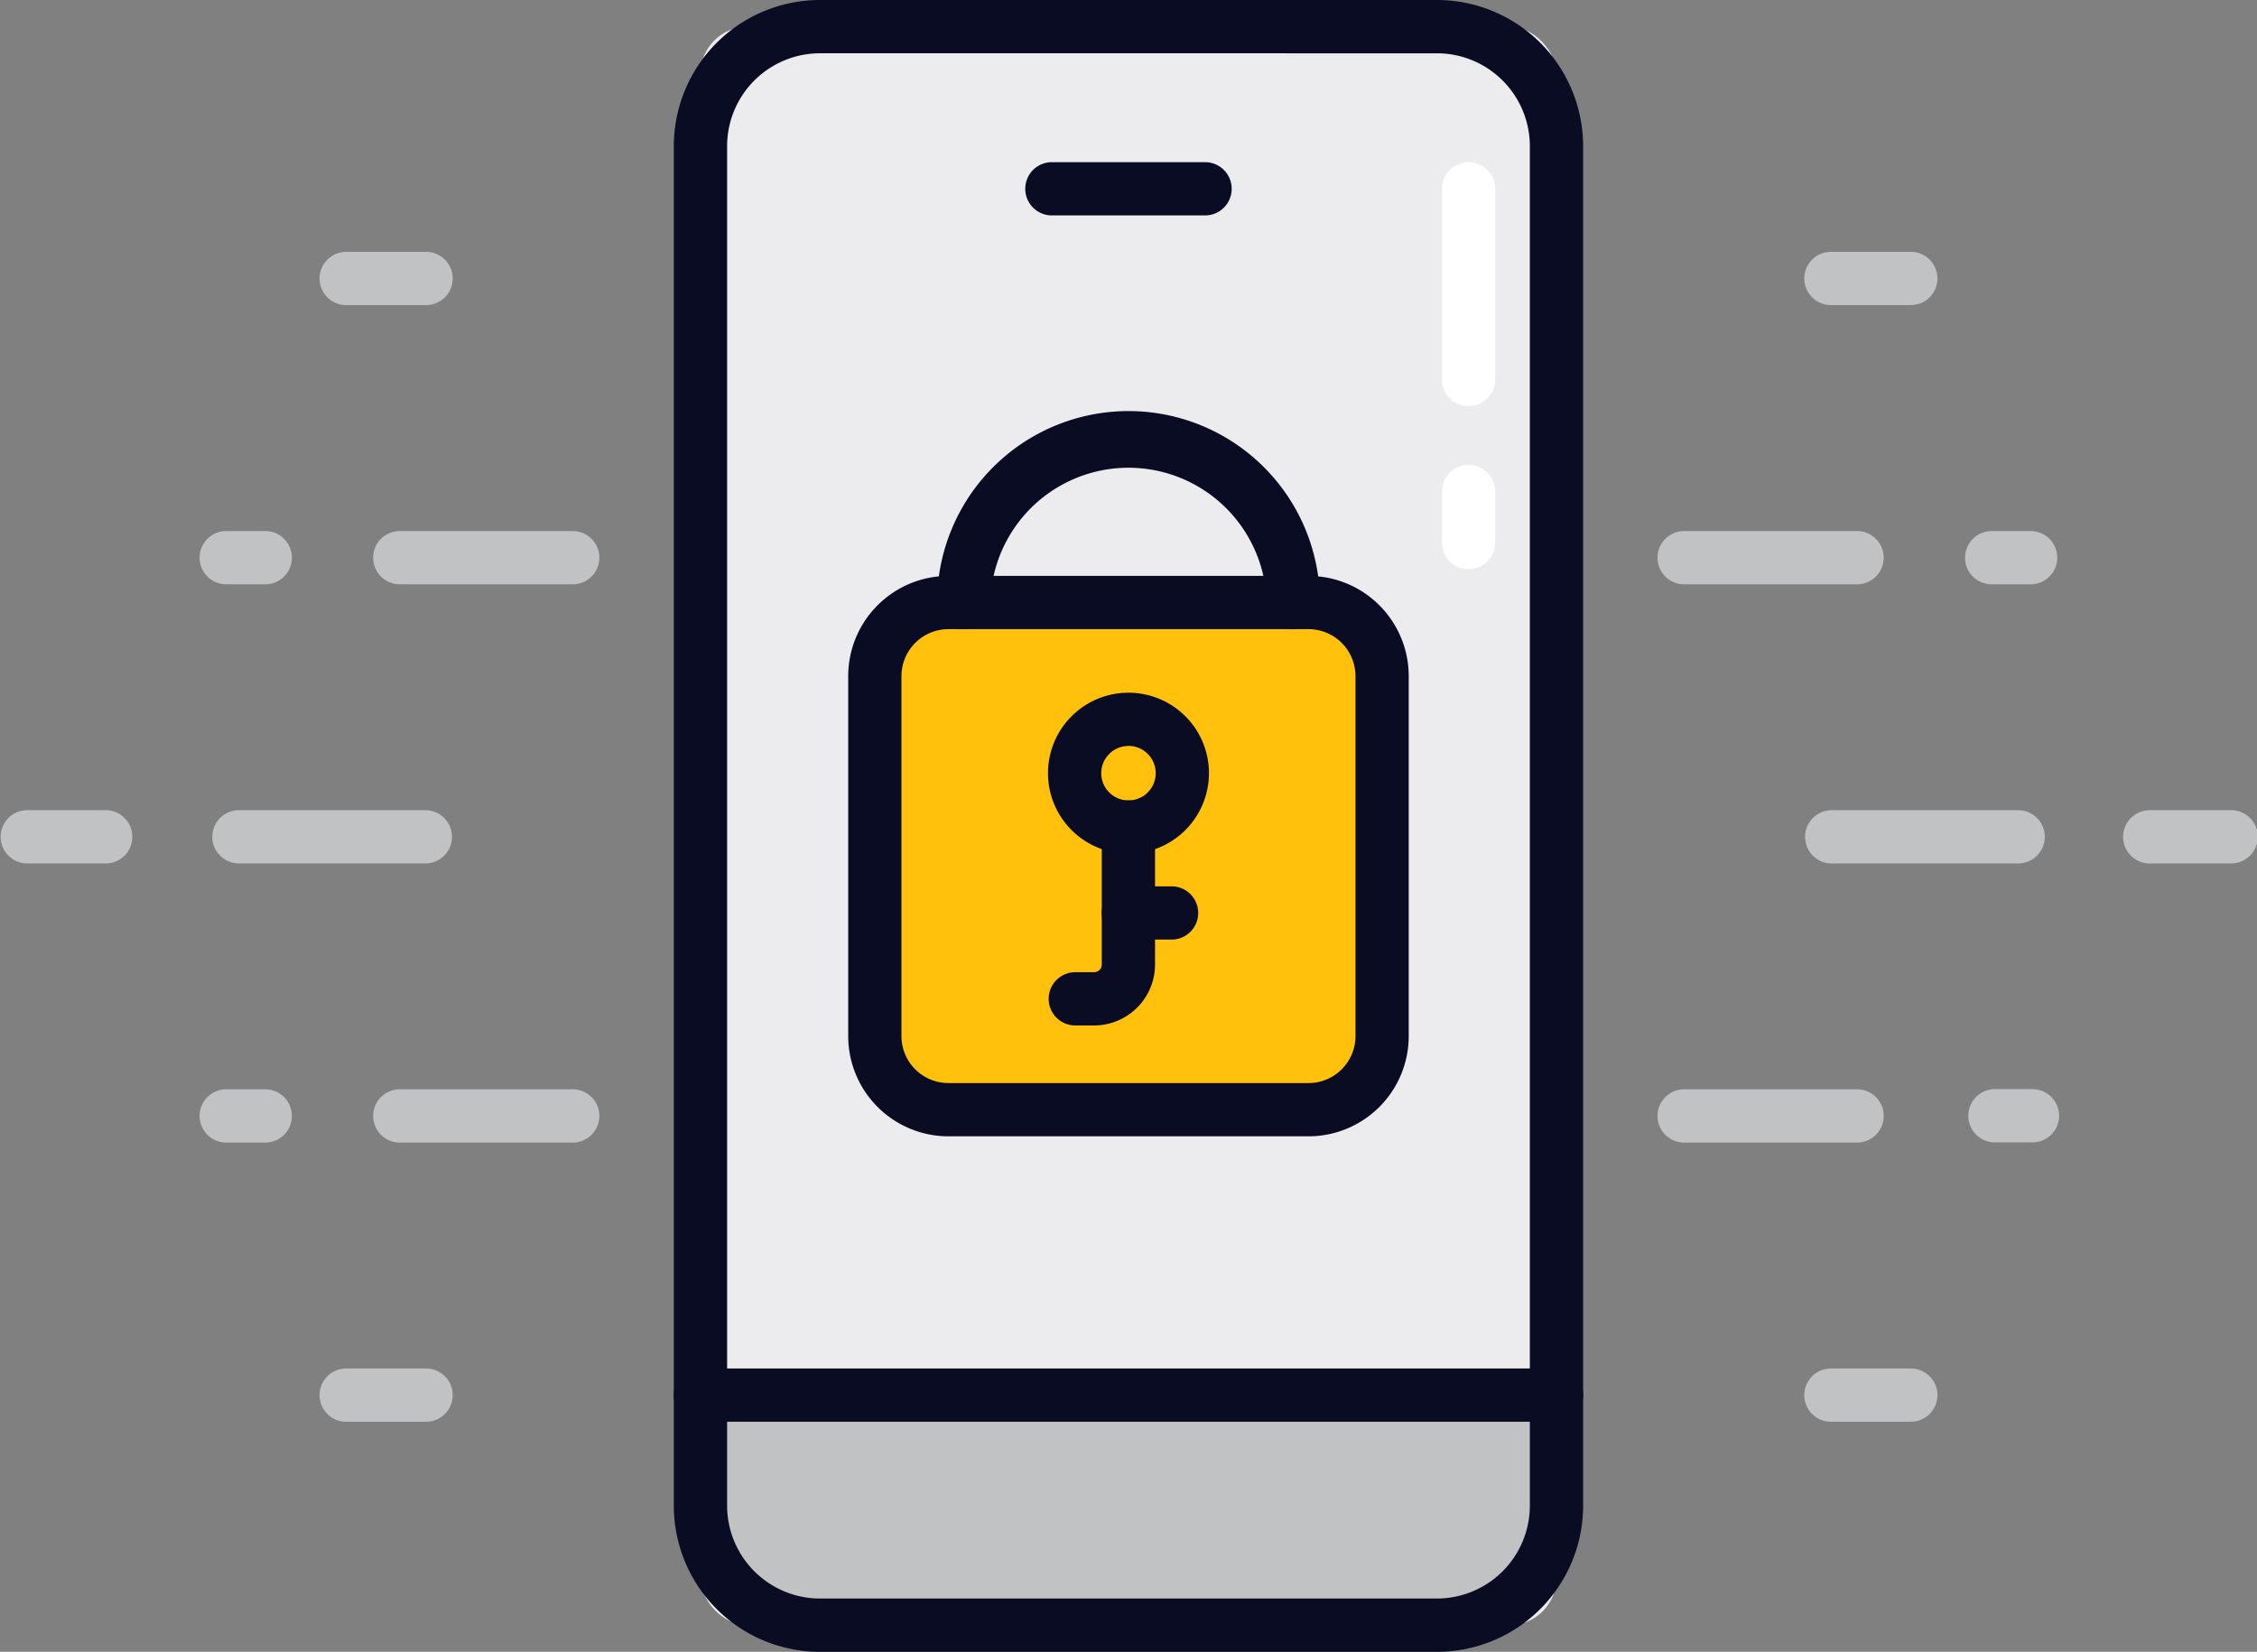 <svg xmlns="http://www.w3.org/2000/svg" width="107.006" height="78.321" viewBox="0 0 107.006 78.321">
  <rect x="0" y="0" width="107.006" height="78.321" fill="#808080" stroke="none"/>
  <g id="Cancel_Sub" data-name="Cancel Sub" transform="translate(3858 -11226)">
    <g id="Group_457" data-name="Group 457" transform="translate(-4532.454 11000.766)">
      <rect id="Rectangle_71" data-name="Rectangle 71" width="40.585" height="75.797" rx="2.243" transform="translate(707.663 226.496)" fill="#ececee"/>
    </g>
    <g id="Group_459" data-name="Group 459" transform="translate(-4532.454 11000.766)">
      <path id="Path_7792" data-name="Path 7792" d="M707.663,290.994v5.635a5.664,5.664,0,0,0,5.664,5.664h29.257a5.664,5.664,0,0,0,5.664-5.664v-5.635Z" fill="#c1c2c3"/>
    </g>
    <g id="Group_461" data-name="Group 461" transform="translate(-4532.454 11000.766)">
      <path id="Path_7793" data-name="Path 7793" d="M742.585,303.555H713.327a6.934,6.934,0,0,1-6.927-6.927V232.161a6.934,6.934,0,0,1,6.927-6.927h29.258a6.934,6.934,0,0,1,6.926,6.927v64.467A6.934,6.934,0,0,1,742.585,303.555ZM713.327,227.76a4.407,4.407,0,0,0-4.4,4.4v64.467a4.408,4.408,0,0,0,4.4,4.4h29.258a4.408,4.408,0,0,0,4.4-4.4V232.161a4.407,4.407,0,0,0-4.4-4.4Z" fill="#0a0c23"/>
    </g>
    <g id="Group_463" data-name="Group 463" transform="translate(-4532.454 11000.766)">
      <path id="Path_7794" data-name="Path 7794" d="M731.587,235.448h-7.262a1.262,1.262,0,1,1,0-2.525h7.262a1.262,1.262,0,0,1,0,2.525Z" fill="#0a0c23"/>
    </g>
    <g id="Group_466" data-name="Group 466" transform="translate(-4532.454 11000.766)">
      <g id="Group_465" data-name="Group 465">
        <rect id="Rectangle_72" data-name="Rectangle 72" width="24.049" height="24.049" rx="3.488" transform="translate(715.931 253.801)" fill="#ffc10b"/>
      </g>
    </g>
    <g id="Group_468" data-name="Group 468" transform="translate(-4532.454 11000.766)">
      <g id="Group_467" data-name="Group 467">
        <path id="Path_7795" data-name="Path 7795" d="M736.491,279.112H719.42a4.756,4.756,0,0,1-4.752-4.751V257.289a4.755,4.755,0,0,1,4.752-4.749h17.071a4.755,4.755,0,0,1,4.752,4.749v17.072A4.755,4.755,0,0,1,736.491,279.112ZM719.42,255.065a2.228,2.228,0,0,0-2.227,2.224v17.072a2.229,2.229,0,0,0,2.227,2.226h17.071a2.229,2.229,0,0,0,2.227-2.226V257.289a2.228,2.228,0,0,0-2.227-2.224Z" fill="#0a0c23"/>
      </g>
    </g>
    <g id="Group_470" data-name="Group 470" transform="translate(-4532.454 11000.766)">
      <path id="Path_7796" data-name="Path 7796" d="M735.769,255.065a1.262,1.262,0,0,1-1.263-1.263,6.552,6.552,0,0,0-13.1,0,1.262,1.262,0,1,1-2.525,0,9.077,9.077,0,1,1,18.154,0A1.262,1.262,0,0,1,735.769,255.065Z" fill="#0a0c23"/>
    </g>
    <g id="Group_472" data-name="Group 472" transform="translate(-4532.454 11000.766)">
      <path id="Path_7797" data-name="Path 7797" d="M727.954,265.71a3.816,3.816,0,1,1,3.818-3.815A3.819,3.819,0,0,1,727.954,265.71Zm0-5.107a1.291,1.291,0,1,0,1.293,1.292A1.293,1.293,0,0,0,727.954,260.6Z" fill="#0a0c23"/>
    </g>
    <g id="Group_474" data-name="Group 474" transform="translate(-4532.454 11000.766)">
      <path id="Path_7798" data-name="Path 7798" d="M726.329,273.855H725.4a1.263,1.263,0,0,1,0-2.525h.927a.364.364,0,0,0,.363-.363v-6.519a1.262,1.262,0,1,1,2.525,0v6.519A2.891,2.891,0,0,1,726.329,273.855Z" fill="#0a0c23"/>
    </g>
    <g id="Group_476" data-name="Group 476" transform="translate(-4532.454 11000.766)">
      <path id="Path_7799" data-name="Path 7799" d="M730,269.784h-2.05a1.262,1.262,0,0,1,0-2.525H730a1.262,1.262,0,0,1,0,2.525Z" fill="#0a0c23"/>
    </g>
    <g id="Group_478" data-name="Group 478" transform="translate(-4532.454 11000.766)">
      <path id="Path_7800" data-name="Path 7800" d="M694.655,266.174h-8.838a1.263,1.263,0,1,1,0-2.525h8.838a1.263,1.263,0,0,1,0,2.525Z" fill="#c1c2c3"/>
    </g>
    <g id="Group_480" data-name="Group 480" transform="translate(-4532.454 11000.766)">
      <path id="Path_7801" data-name="Path 7801" d="M679.5,266.174h-3.788a1.263,1.263,0,0,1,0-2.525H679.5a1.263,1.263,0,0,1,0,2.525Z" fill="#c1c2c3"/>
    </g>
    <g id="Group_482" data-name="Group 482" transform="translate(-4532.454 11000.766)">
      <path id="Path_7802" data-name="Path 7802" d="M701.608,252.939h-8.2a1.262,1.262,0,0,1,0-2.525h8.2a1.262,1.262,0,1,1,0,2.525Z" fill="#c1c2c3"/>
    </g>
    <g id="Group_484" data-name="Group 484" transform="translate(-4532.454 11000.766)">
      <path id="Path_7803" data-name="Path 7803" d="M701.608,279.408h-8.2a1.262,1.262,0,0,1,0-2.525h8.2a1.262,1.262,0,1,1,0,2.525Z" fill="#c1c2c3"/>
    </g>
    <g id="Group_486" data-name="Group 486" transform="translate(-4532.454 11000.766)">
      <path id="Path_7804" data-name="Path 7804" d="M770.1,266.174h-8.838a1.263,1.263,0,0,1,0-2.525H770.1a1.263,1.263,0,1,1,0,2.525Z" fill="#c1c2c3"/>
    </g>
    <g id="Group_488" data-name="Group 488" transform="translate(-4532.454 11000.766)">
      <path id="Path_7805" data-name="Path 7805" d="M780.2,266.174H776.41a1.263,1.263,0,1,1,0-2.525H780.2a1.263,1.263,0,1,1,0,2.525Z" fill="#c1c2c3"/>
    </g>
    <g id="Group_490" data-name="Group 490" transform="translate(-4532.454 11000.766)">
      <path id="Path_7806" data-name="Path 7806" d="M694.655,239.7h-3.788a1.262,1.262,0,1,1,0-2.525h3.788a1.262,1.262,0,0,1,0,2.525Z" fill="#c1c2c3"/>
    </g>
    <g id="Group_492" data-name="Group 492" transform="translate(-4532.454 11000.766)">
      <path id="Path_7807" data-name="Path 7807" d="M765.047,239.7h-3.788a1.262,1.262,0,0,1,0-2.525h3.788a1.262,1.262,0,0,1,0,2.525Z" fill="#c1c2c3"/>
    </g>
    <g id="Group_494" data-name="Group 494" transform="translate(-4532.454 11000.766)">
      <path id="Path_7808" data-name="Path 7808" d="M694.655,292.645h-3.788a1.262,1.262,0,1,1,0-2.525h3.788a1.262,1.262,0,0,1,0,2.525Z" fill="#c1c2c3"/>
    </g>
    <g id="Group_496" data-name="Group 496" transform="translate(-4532.454 11000.766)">
      <path id="Path_7809" data-name="Path 7809" d="M765.047,292.645h-3.788a1.262,1.262,0,0,1,0-2.525h3.788a1.262,1.262,0,0,1,0,2.525Z" fill="#c1c2c3"/>
    </g>
    <g id="Group_498" data-name="Group 498" transform="translate(-4532.454 11000.766)">
      <path id="Path_7810" data-name="Path 7810" d="M762.5,252.939h-8.2a1.262,1.262,0,1,1,0-2.525h8.2a1.262,1.262,0,1,1,0,2.525Z" fill="#c1c2c3"/>
    </g>
    <g id="Group_500" data-name="Group 500" transform="translate(-4532.454 11000.766)">
      <path id="Path_7811" data-name="Path 7811" d="M762.5,279.408h-8.2a1.262,1.262,0,1,1,0-2.525h8.2a1.262,1.262,0,1,1,0,2.525Z" fill="#c1c2c3"/>
    </g>
    <g id="Group_502" data-name="Group 502" transform="translate(-4532.454 11000.766)">
      <path id="Path_7812" data-name="Path 7812" d="M748.249,292.645H707.662a1.262,1.262,0,0,1,0-2.525h40.587a1.262,1.262,0,0,1,0,2.525Z" fill="#0a0c23"/>
    </g>
    <g id="Group_504" data-name="Group 504" transform="translate(-4532.454 11000.766)">
      <path id="Path_7813" data-name="Path 7813" d="M687.03,252.939h-1.85a1.262,1.262,0,0,1,0-2.525h1.85a1.262,1.262,0,0,1,0,2.525Z" fill="#c1c2c3"/>
    </g>
    <g id="Group_506" data-name="Group 506" transform="translate(-4532.454 11000.766)">
      <path id="Path_7814" data-name="Path 7814" d="M770.728,252.939h-1.847a1.262,1.262,0,0,1,0-2.525h1.847a1.262,1.262,0,1,1,0,2.525Z" fill="#c1c2c3"/>
    </g>
    <g id="Group_508" data-name="Group 508" transform="translate(-4532.454 11000.766)">
      <path id="Path_7815" data-name="Path 7815" d="M687.03,279.408h-1.85a1.262,1.262,0,0,1,0-2.525h1.85a1.262,1.262,0,0,1,0,2.525Z" fill="#c1c2c3"/>
    </g>
    <g id="Group_510" data-name="Group 510" transform="translate(-4532.454 11000.766)">
      <path id="Path_7816" data-name="Path 7816" d="M770.847,279.4H769a1.263,1.263,0,0,1,0-2.525h1.85a1.263,1.263,0,0,1,0,2.525Z" fill="#c1c2c3"/>
    </g>
    <g id="Group_512" data-name="Group 512" transform="translate(-4532.454 11000.766)">
      <path id="Path_7817" data-name="Path 7817" d="M744.079,244.491a1.262,1.262,0,0,1-1.263-1.263v-9.042a1.263,1.263,0,1,1,2.526,0v9.042A1.262,1.262,0,0,1,744.079,244.491Z" fill="#fff"/>
    </g>
    <g id="Group_514" data-name="Group 514" transform="translate(-4532.454 11000.766)">
      <path id="Path_7818" data-name="Path 7818" d="M744.079,252.224a1.262,1.262,0,0,1-1.263-1.263v-2.424a1.263,1.263,0,0,1,2.526,0v2.424A1.262,1.262,0,0,1,744.079,252.224Z" fill="#fff"/>
    </g>
  </g>
</svg>
